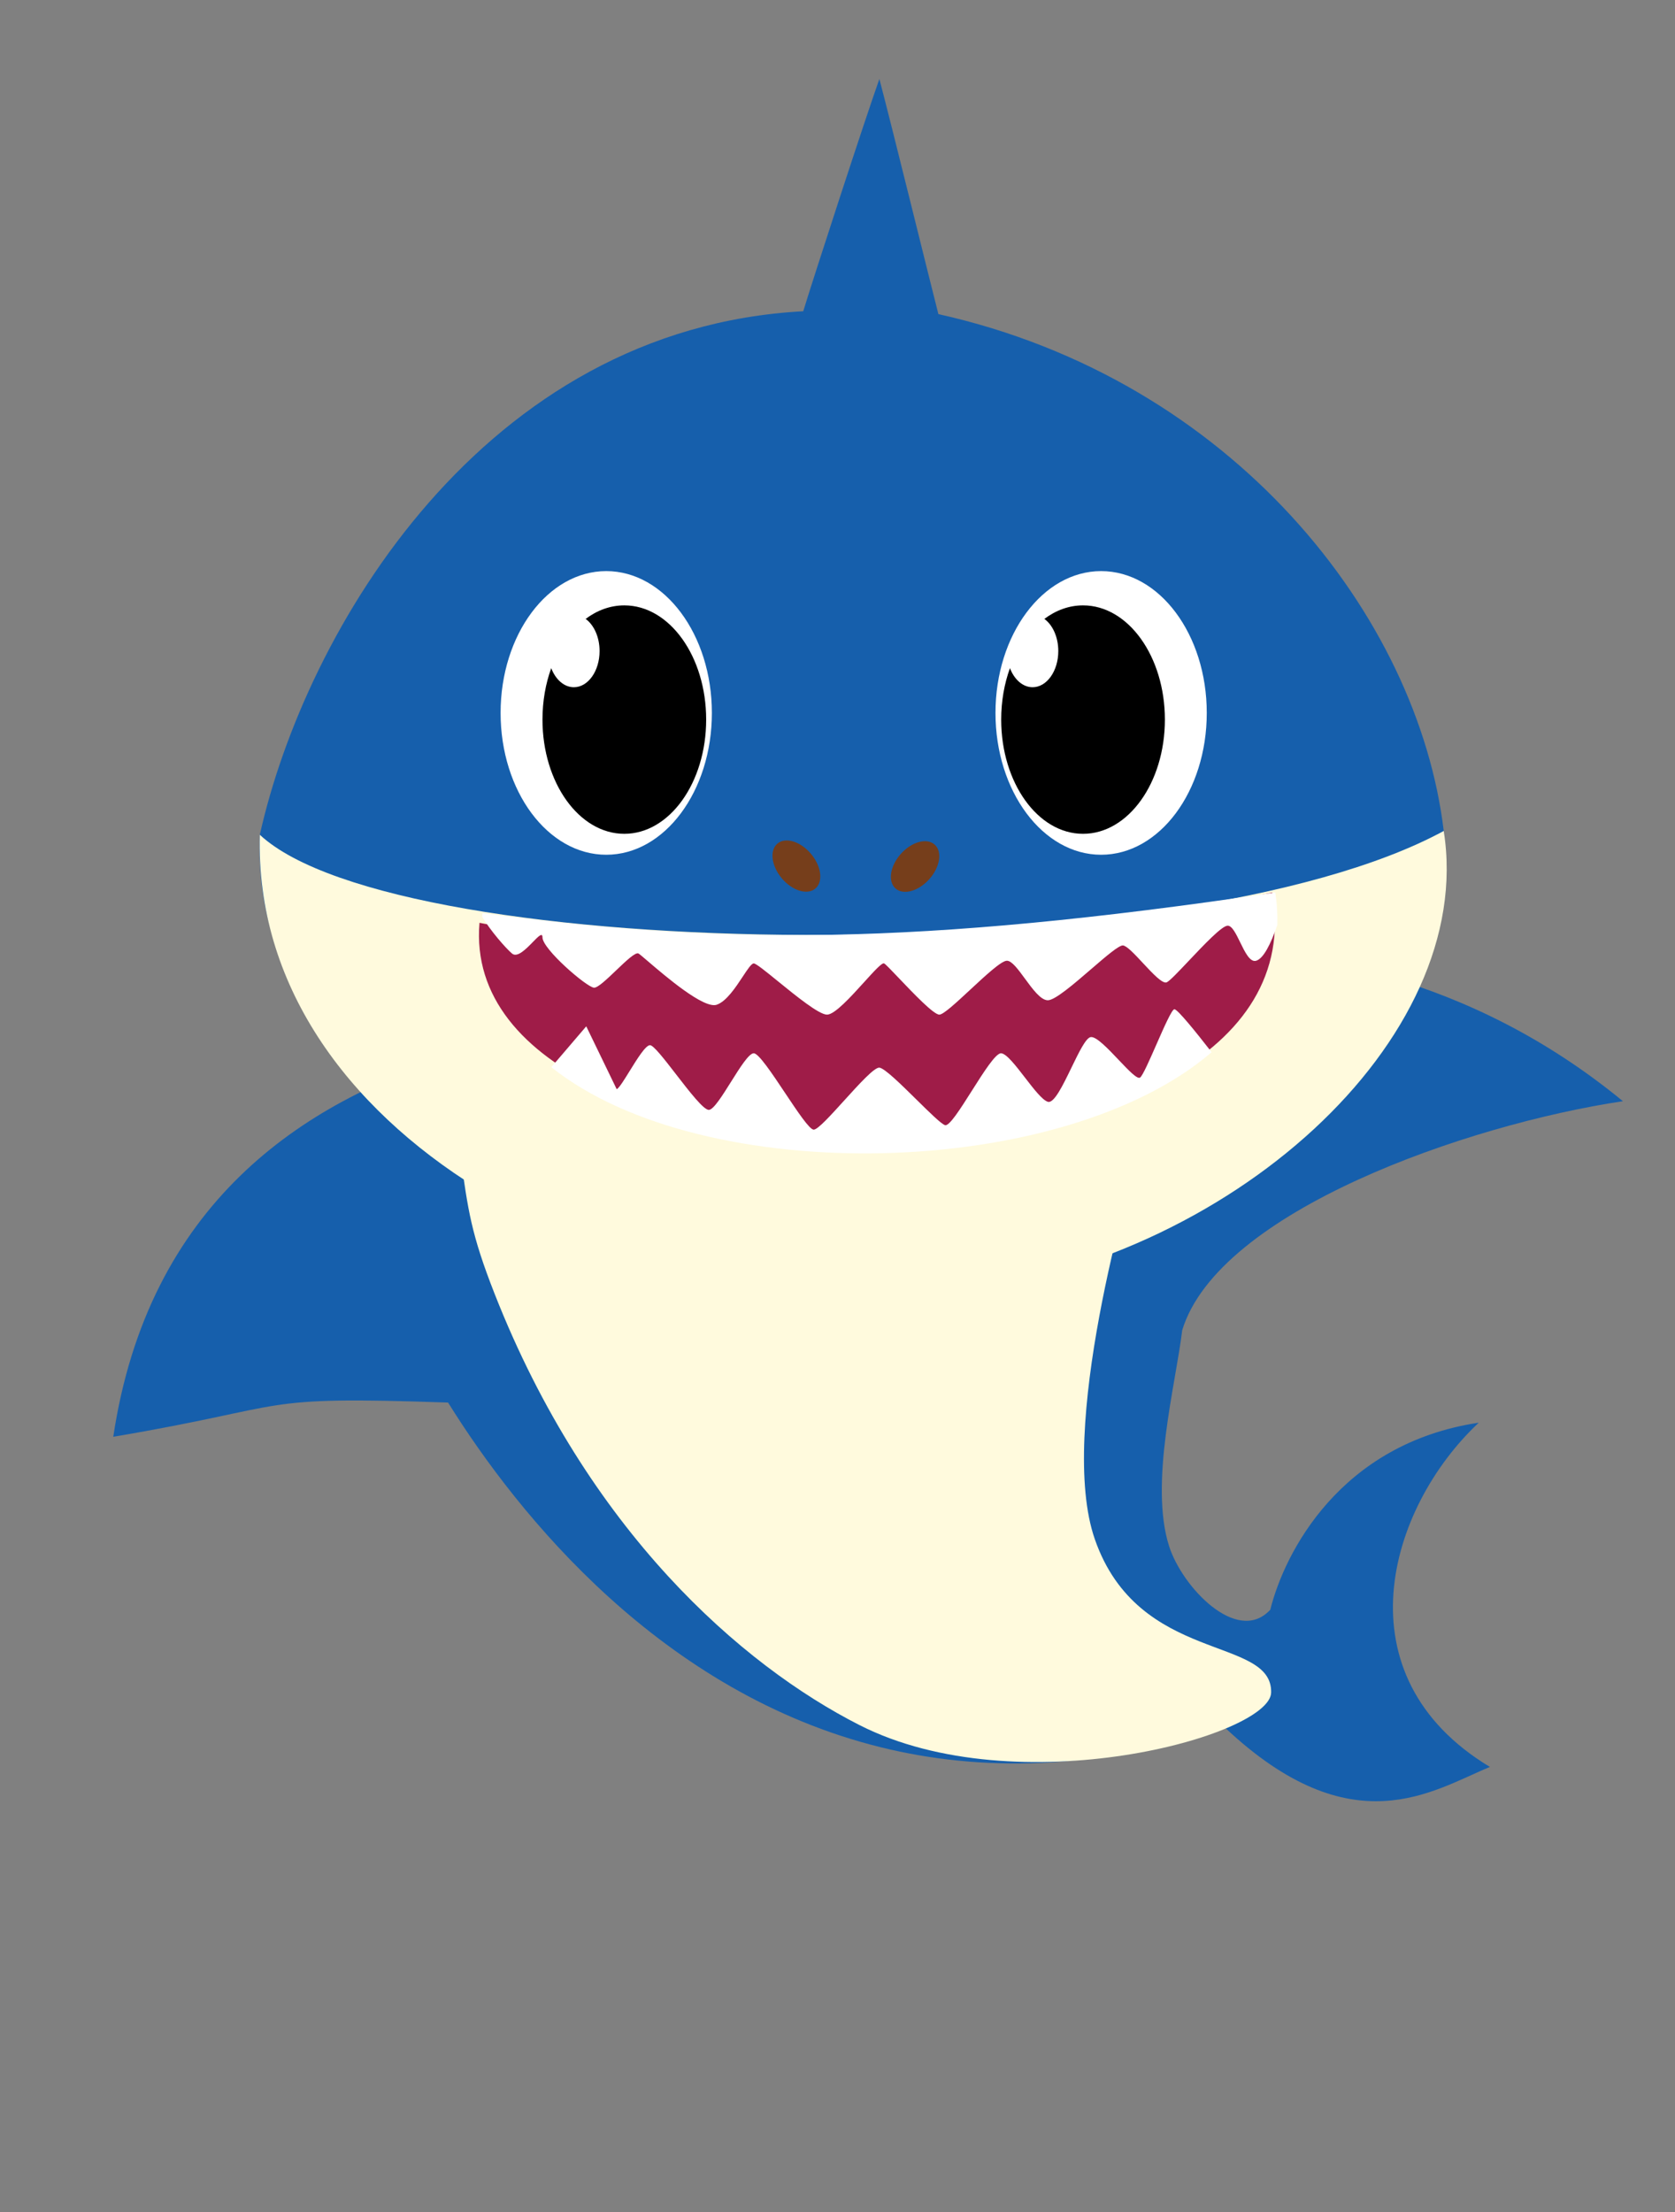 <svg id="eUPHe6otIzs1" xmlns="http://www.w3.org/2000/svg" xmlns:xlink="http://www.w3.org/1999/xlink"
    viewBox="0 0 880 1162" shape-rendering="geometricPrecision" text-rendering="geometricPrecision">
    <rect x="0" y="0" width="880" height="1162" fill="#808080" stroke="none"/>
    <style>
        <![CDATA[
        #eUPHe6otIzs5_tr {
            animation: eUPHe6otIzs5_tr__tr 2000ms linear infinite normal forwards
        }

        @keyframes eUPHe6otIzs5_tr__tr {
            0% {
                transform: translate(440px, 635.337px) rotate(-13.935deg);
                animation-timing-function: cubic-bezier(0.42, 0, 0.58, 1)
            }

            25% {
                transform: translate(440px, 635.337px) rotate(16.524deg);
                animation-timing-function: cubic-bezier(0.42, 0, 0.58, 1)
            }

            50% {
                transform: translate(440px, 635.337px) rotate(-18.021deg);
                animation-timing-function: cubic-bezier(0.42, 0, 0.58, 1)
            }

            75% {
                transform: translate(440px, 635.337px) rotate(16.524deg);
                animation-timing-function: cubic-bezier(0.42, 0, 0.58, 1)
            }

            100% {
                transform: translate(440px, 635.337px) rotate(-13.935deg)
            }
        }

        #eUPHe6otIzs11 {
            animation: eUPHe6otIzs11_c_o 2000ms linear infinite normal forwards
        }

        @keyframes eUPHe6otIzs11_c_o {
            0% {
                opacity: 1
            }

            75% {
                opacity: 1
            }

            80% {
                opacity: 0
            }

            85% {
                opacity: 0
            }

            90% {
                opacity: 1
            }

            100% {
                opacity: 1
            }
        }

        #eUPHe6otIzs15 {
            animation: eUPHe6otIzs15_c_o 2000ms linear infinite normal forwards
        }

        @keyframes eUPHe6otIzs15_c_o {
            0% {
                opacity: 1
            }

            75% {
                opacity: 1
            }

            80% {
                opacity: 0
            }

            85% {
                opacity: 0
            }

            90% {
                opacity: 1
            }

            100% {
                opacity: 1
            }
        }

        #eUPHe6otIzs19 {
            animation: eUPHe6otIzs19_c_o 2000ms linear infinite normal forwards
        }

        @keyframes eUPHe6otIzs19_c_o {
            0% {
                opacity: 1
            }

            45% {
                opacity: 1
            }

            50% {
                opacity: 0
            }

            100% {
                opacity: 0
            }
        }

        #eUPHe6otIzs20_ts {
            animation: eUPHe6otIzs20_ts__ts 2000ms linear infinite normal forwards
        }

        @keyframes eUPHe6otIzs20_ts__ts {
            0% {
                transform: translate(460.66px, 468px) scale(1, 1.47)
            }

            10% {
                transform: translate(460.66px, 468px) scale(1, 1.977)
            }

            20% {
                transform: translate(460.66px, 468px) scale(1, 1.017)
            }

            30% {
                transform: translate(460.66px, 468px) scale(1, 1.47)
            }

            40% {
                transform: translate(460.66px, 468px) scale(1, 1.977)
            }

            45% {
                transform: translate(460.66px, 468px) scale(1, 1.724)
            }

            100% {
                transform: translate(460.66px, 468px) scale(1, 1.724)
            }
        }

        #eUPHe6otIzs21_to {
            animation: eUPHe6otIzs21_to__to 2000ms linear infinite normal forwards
        }

        @keyframes eUPHe6otIzs21_to__to {
            0% {
                transform: translate(463.106px, 573.107px)
            }

            10% {
                transform: translate(470.449px, 614.057px)
            }

            20% {
                transform: translate(462.213px, 544.524px)
            }

            30% {
                transform: translate(470.449px, 576.107px)
            }

            40% {
                transform: translate(470.449px, 614.057px)
            }

            45% {
                transform: translate(470.449px, 594.703px)
            }

            100% {
                transform: translate(470.449px, 594.703px)
            }
        }

        #eUPHe6otIzs22_ts {
            animation: eUPHe6otIzs22_ts__ts 2000ms linear infinite normal forwards
        }

        @keyframes eUPHe6otIzs22_ts__ts {
            0% {
                transform: translate(463.001px, 468px) scale(1, 1)
            }

            10% {
                transform: translate(463.001px, 468px) scale(1, 1.249)
            }

            20% {
                transform: translate(463.001px, 468px) scale(1, 1.014)
            }

            35% {
                transform: translate(463.001px, 468px) scale(1, 1.193)
            }

            100% {
                transform: translate(463.001px, 468px) scale(1, 1.193)
            }
        }

        #eUPHe6otIzs26_ts {
            animation: eUPHe6otIzs26_ts__ts 2000ms linear infinite normal forwards
        }

        @keyframes eUPHe6otIzs26_ts__ts {
            0% {
                transform: translate(455.308px, 540.871px) scale(1, 1)
            }

            50% {
                transform: translate(455.308px, 540.871px) scale(1, 1)
            }

            60% {
                transform: translate(455.308px, 540.871px) scale(0.467, 0.467)
            }

            70% {
                transform: translate(455.308px, 540.871px) scale(1.1, 1.1)
            }

            80% {
                transform: translate(455.308px, 540.871px) scale(0.519, 0.519)
            }

            90% {
                transform: translate(455.308px, 540.871px) scale(1.1, 1.1)
            }

            100% {
                transform: translate(455.308px, 540.871px) scale(0.519, 0.519)
            }
        }

        #eUPHe6otIzs26 {
            animation: eUPHe6otIzs26_c_o 2000ms linear infinite normal forwards
        }

        @keyframes eUPHe6otIzs26_c_o {
            0% {
                opacity: 0
            }

            45% {
                opacity: 0
            }

            50% {
                opacity: 1
            }

            100% {
                opacity: 1
            }
        }

        #eUPHe6otIzs27 {
            animation: eUPHe6otIzs27_c_o 2000ms linear infinite normal forwards
        }

        @keyframes eUPHe6otIzs27_c_o {
            0% {
                opacity: 0
            }

            75% {
                opacity: 0
            }

            80% {
                opacity: 1
            }

            85% {
                opacity: 1
            }

            90% {
                opacity: 0
            }

            100% {
                opacity: 0
            }
        }
        ]]>
    </style>
    <g>
        <g id="eUPHe6otIzs5_tr" transform="translate(440,635.337) rotate(-13.935)">
            <g transform="translate(-440,-635.337)">
                <path
                    d="M740.005,825.17c-57.2,32-103.45,111.33-37.844,176.922C670,1006.822,621.776,1025.745,572,948.5c-71.98,5.609-130.512-8.492-177.941-33.5C289.277,859.752,238.685,751.275,217,684.5C117,656,140.349,667.021,41.953,659.595C136.365,431.241,407,528,454,528c72,0,277.656-13.203,400.187,151.5C771.571,671.663,634,684.5,600.5,740.5c-10,26.5-36.3,74-34,108.5c1.5,22.5,22,58.5,43,45.5l.541-.335c14.496-27.366,56.673-75.928,129.964-68.995Z"
                    fill="#165fac" />
                <path
                    d="M386,901c-52.568-45.485-114-133.5-131.5-266-4.425-33.5-3-46,0-74.5c9.879-93.853,151.5-88,187-88c41,0,243.5,34.5,162.5,167C591.387,660.133,524,776,529.5,836c6.371,69.5,78.409,71.5,70.5,100.5-6,22-143.5,25.5-214-35.5Z"
                    fill="#fffadd" />
            </g>
        </g>
        <g>
            <path
                d="M136.5,438.5c-11,280.5,651.44,244.429,622-2-13.5-113-111-237-265.5-271.5-4-15.5-24.5-99-31-123.5-7.5,21-35,105.5-40,122-168,9-261.5,167.5-285.5,275Z"
                fill="#165fac" />
            <path
                d="M758.5,436.5c-138,75-549,70-622,2-4.298,156.353,189.912,259.248,361.5,241c147.766-15.714,277.852-133.34,260.5-243Z"
                fill="#fffadd" />
            <g id="eUPHe6otIzs11">
                <g>
                    <ellipse rx="55.5" ry="74.5" transform="translate(578.5 374.5)" fill="#fff" />
                </g>
                <path
                    d="M569,438c23.748,0,43-26.863,43-60s-19.252-60-43-60c-7.348,0-14.266,2.572-20.316,7.106C553.029,328.263,556,334.643,556,342c0,10.493-6.044,19-13.5,19-5.149,0-9.625-4.057-11.902-10.025C527.657,359.097,526,368.279,526,378c0,33.137,19.252,60,43,60Z"
                    clip-rule="evenodd" fill-rule="evenodd" />
            </g>
            <g id="eUPHe6otIzs15">
                <g>
                    <ellipse rx="55.5" ry="74.5" transform="translate(318.5 374.5)" fill="#fff" />
                </g>
                <path
                    d="M328,438c23.748,0,43-26.863,43-60s-19.252-60-43-60c-7.348,0-14.266,2.572-20.316,7.106C312.029,328.263,315,334.643,315,342c0,10.493-6.044,19-13.5,19-5.149,0-9.625-4.057-11.902-10.025C286.657,359.097,285,368.279,285,378c0,33.137,19.252,60,43,60Z"
                    clip-rule="evenodd" fill-rule="evenodd" />
            </g>
            <g id="eUPHe6otIzs19" transform="matrix(1 0 0 0.944 0 27)">
                <g id="eUPHe6otIzs20_ts" transform="translate(460.66,468) scale(1,1.47)">
                    <path d="M253.5,479.5C240.322,591.199,700.026,591.967,670,468c-190,30-292,29-416.5,11.5Z"
                        transform="translate(-462.249,-468)" fill="#9f1c48" />
                </g>
                <g id="eUPHe6otIzs21_to" transform="translate(463.106,573.107)">
                    <path
                        d="M636.555,556.903C628.506,545.94,618.673,533,617,533c-1.325,0-5.461,9.977-9.502,19.726-3.582,8.64-7.088,17.099-8.498,18.274-1.425,1.188-6.123-4.057-11.253-9.784-5.667-6.327-11.86-13.241-14.747-12.716-2.534.461-6.234,8.56-10.076,16.968-4.497,9.844-9.188,20.111-12.424,19.032-2.908-.969-7.461-7.225-12.007-13.471-4.833-6.641-9.659-13.271-12.493-13.529-2.799-.254-9.226,10.502-15.455,20.928-6.01,10.058-11.835,19.809-14.045,19.072-2.032-.677-8.243-7.165-14.905-14.123-8.093-8.454-16.853-17.603-19.595-17.877-2.617-.262-10.713,9.202-18.481,18.282C436.446,592.05,429.645,600,427.5,600c-2.191,0-8.529-10.073-15.034-20.411-6.858-10.897-13.9-22.089-16.466-22.089-2.538,0-7.267,7.988-11.962,15.92-4.554,7.693-9.076,15.334-11.538,15.58-2.683.268-10.262-10.118-17.327-19.802C349.072,560.837,343.353,553,341.5,553c-2.314,0-6.802,7.695-10.756,14.473-2.881,4.941-5.479,9.395-6.744,10.027l-16-35-18.343,22.729c79.914,67.644,268.933,62.777,346.898-8.326Z"
                        transform="translate(-463.106,-573.107)" clip-rule="evenodd" fill="#fff"
                        fill-rule="evenodd" />
                </g>
                <g id="eUPHe6otIzs22_ts" transform="translate(463.001,468) scale(1,1)">
                    <path
                        d="M671.055,486.182C667.535,496.983,663.768,504.744,660,506c-3.243,1.081-5.902-4.704-8.45-10.248-2.166-4.713-4.253-9.252-6.55-9.252-3.002,0-12.492,10.634-20.463,19.565C619.231,512.01,614.598,517.201,613,518c-2.174,1.087-7.45-4.916-12.537-10.704-4.271-4.86-8.409-9.568-10.463-9.796-2.066-.23-9.089,6.183-16.757,13.187C564.212,518.934,554.285,528,550.5,528c-3.711,0-7.984-6.182-11.999-11.992C534.942,510.858,531.584,506,529,506c-2.888,0-11.29,8.271-19.27,16.127C502.511,529.233,495.637,536,493.5,536c-2.988,0-13.695-11.908-21.282-20.346-3.838-4.269-6.878-7.65-7.718-8.154-1.059-.635-5.349,4.383-10.474,10.378C447.053,526.035,438.534,536,434.5,536c-4.23,0-16.314-10.409-25.875-18.646-6.259-5.393-11.438-9.854-12.625-9.854-1.206,0-3.221,3.234-5.752,7.297-3.763,6.039-8.666,13.909-13.748,15.703-6.751,2.383-26.75-15.737-36.197-24.296-2.447-2.217-4.186-3.793-4.803-4.204-1.538-1.025-6.625,4.127-11.757,9.324-4.877,4.939-9.794,9.92-11.743,9.676-4-.5-27-21.5-27-28c0-2.906-2.199-.515-5.078,2.616-3.559,3.871-8.158,8.872-10.922,6.384-3.29-2.961-11.266-12.599-15.675-20.434.052-.686.11-1.375.175-2.066C378,497,480,498,670,468c.896,6.258,1.236,12.319,1.055,18.182Z"
                        transform="translate(-463.001,-468)" clip-rule="evenodd" fill="#fff"
                        fill-rule="evenodd" />
                </g>
            </g>
            <g>
                <ellipse rx="10.001" ry="15.444"
                    transform="matrix(.765-.645 0.645 0.765 418.4 454.947)" fill="#763e1b" />
                <ellipse rx="10.001" ry="15.444"
                    transform="matrix(.745 0.667-.667 0.745 480.754 455.176)" fill="#763e1b" />
            </g>
        </g>
    </g>
    <g id="eUPHe6otIzs26_ts" transform="translate(455.308,540.871) scale(1,1)">
        <ellipse id="eUPHe6otIzs26" rx="54.509" ry="40.129" transform="translate(0,0)" opacity="0" fill="#9f1c48"
            stroke-width="0" />
    </g>
    <g id="eUPHe6otIzs27" transform="translate(0 0)" opacity="0">
        <path
            d="M99.194,300c21.565-20.734,53.193-25.766,69.726-22.89s39.373,17.971,48.08,27.315"
            transform="translate(160.403 87.569)" fill="none" stroke="#001a50" stroke-width="8" />
        <path
            d="M99.194,300c21.565-20.734,53.193-25.766,69.726-22.89s39.373,17.971,48.08,27.315"
            transform="translate(417 87.569)" fill="none" stroke="#001a50" stroke-width="8" />
    </g>
</svg>